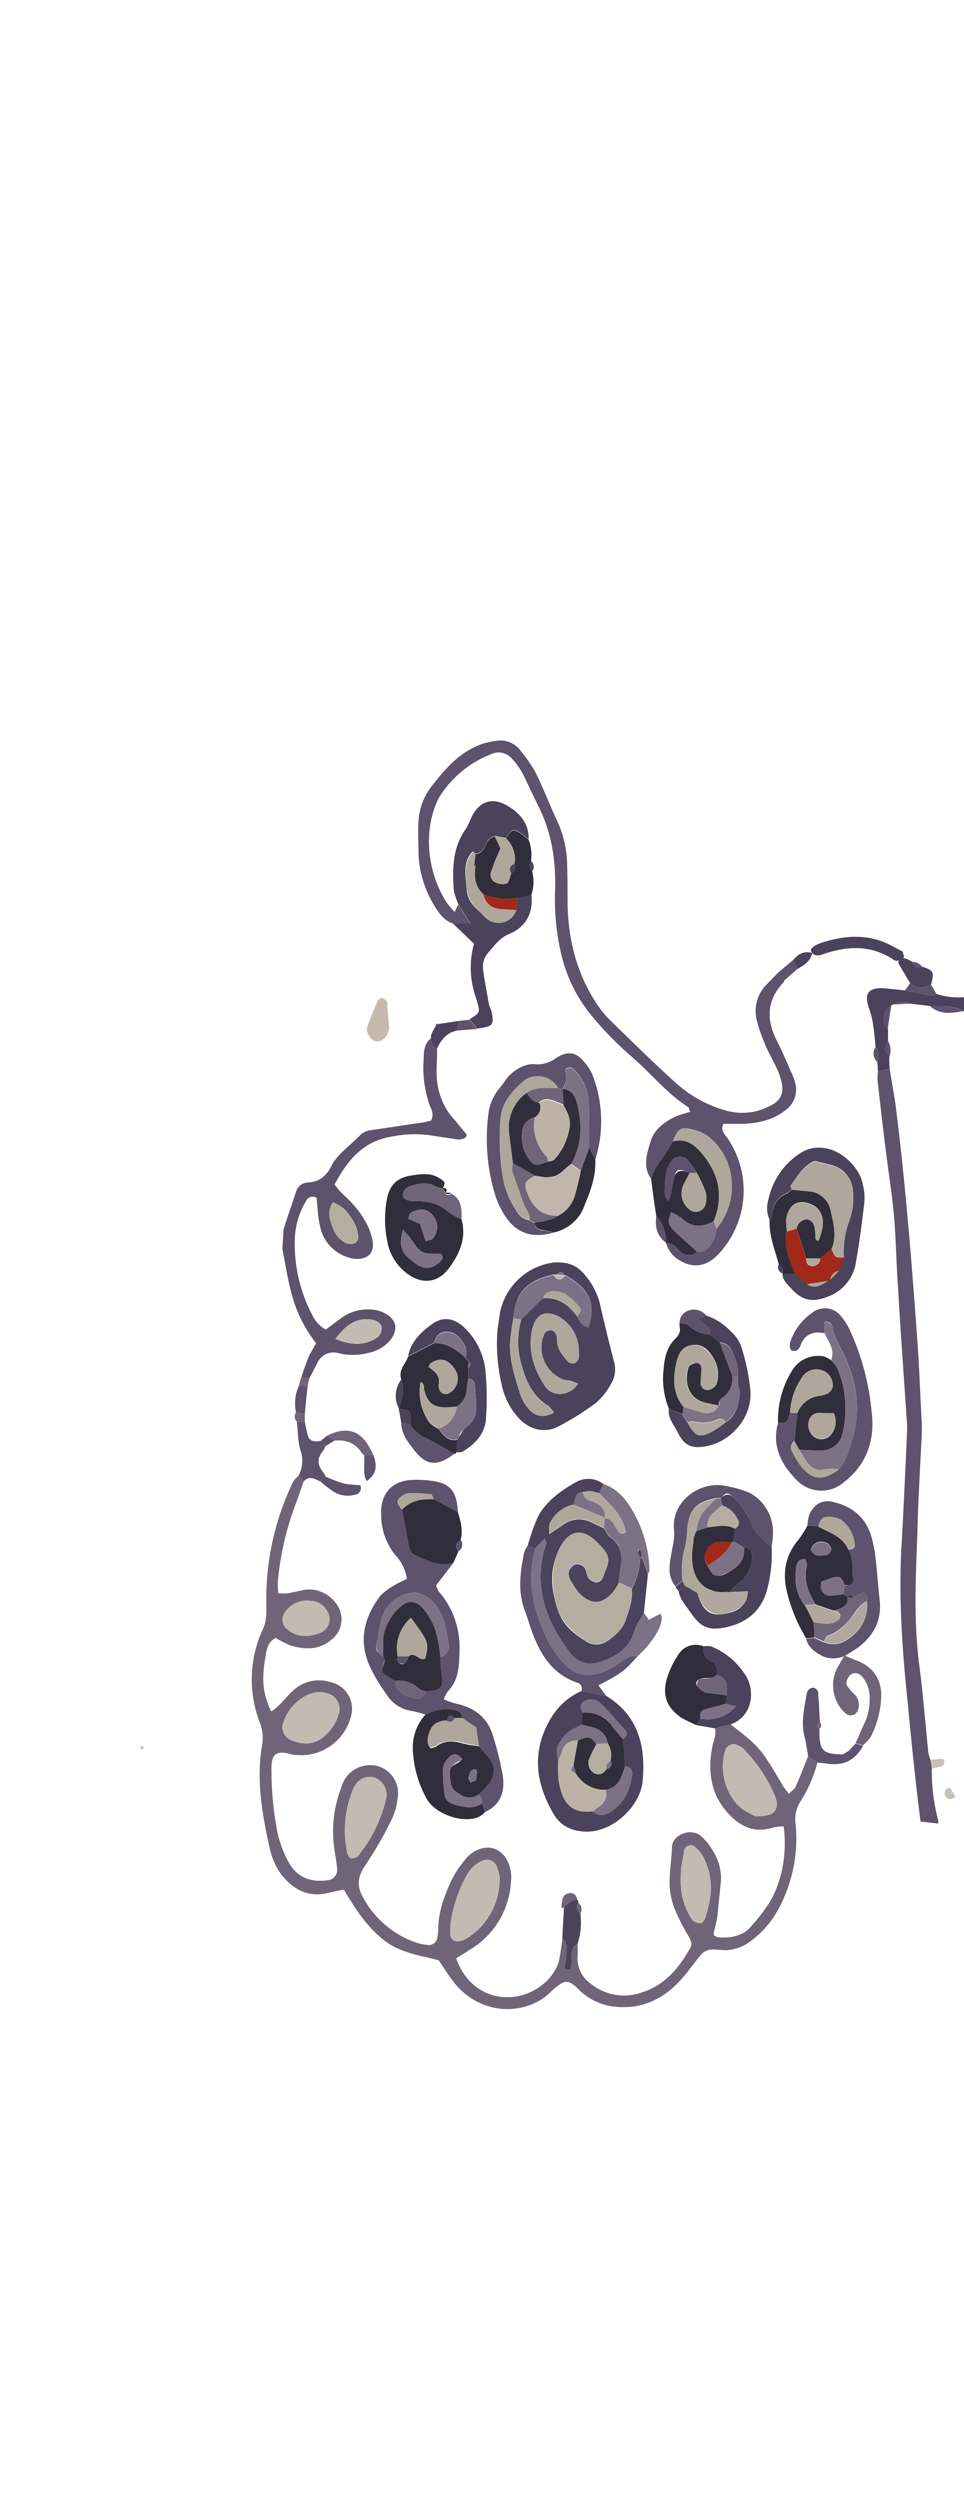 <svg xmlns="http://www.w3.org/2000/svg" width="240" height="622" viewBox="0 0 240 622">
  <title>lesarstsvoisins</title>
  <g id="Layer_18" data-name="Layer 18">
    <g>
      <path d="M35.4,434.3a2.1,2.1,0,0,1,.4.6l-.6.3a.5.5,0,0,1-.3-.3Z" style="fill: #c4baae"/>
      <path d="M240,248.1a17.6,17.6,0,0,1-6.8-.8,6.5,6.5,0,0,1-1.3.4l-6.6-1.3-4.9-.5c-4.2-.3-5.4,1.2-4,5.1a19.8,19.8,0,0,1,1,4.2c.3,1.8.4,3.6.6,5.3a3.3,3.3,0,0,1,.4,3.7c.1.8.1,1.6.2,2.4l2.9-.7c-.1-1-.1-2-.1-2.9s-1.5-1.8-.3-4v-3c-1.1-.7-1.2-1.7-1.1-2.9a3.6,3.6,0,0,1,2-3l.3-.2c1.4-1,2.8-.5,4.3-.2l5,.6c2.8.2,5.6-.3,8.2,1.3h.8" style="fill: #4a435b"/>
      <path d="M224.2,238.5a1.2,1.2,0,0,1-1.7.3c-5.5-3.7-11.3-3.5-17.3-1.5-1,.4-2.2.8-3.1-.3s1.3-2.1,2.6-2.5c5.9-1.9,11.8-2.2,17.5.9l2.6,1.4C224.7,237.4,225.7,238.4,224.2,238.5Z" style="fill: #4a435b"/>
      <path d="M226.6,244.6l-2.7-4.5c-.3-.7-.4-1.2.3-1.6s2,.2,2.9.8a1.8,1.8,0,0,0,2.5,1.2c2.9,1,3,1.3,2.2,4.5C230,245.9,228.2,246.1,226.6,244.6Z" style="fill: #4a435b"/>
      <path d="M226.6,244.6c1.6,1.5,3.4,1.3,5.2.4.5.8.9,1.6,1.4,2.3a6.5,6.5,0,0,1-1.3.4l-6.6-1.3Z" style="fill: #5d536c"/>
      <path d="M229.6,240.5a1.8,1.8,0,0,1-2.5-1.2A3.2,3.2,0,0,1,229.6,240.5Z" style="fill: #5d536c"/>
      <path d="M225.8,356.6c-.4,9-.8,18-1.3,27-.8,12.8,0,25.5,1.3,38.2,1,10.3,2,20.6,3.3,30.8,0,.2.1.4.1.6l4.4.5V453a47.3,47.3,0,0,1-1.6-13,17,17,0,0,0-.4-2.2c-.1-.6-.4-1.2-.5-1.9-.7-7.1-1.3-14.3-2.2-21.4-1.5-11.1-.9-22.2-.5-33.3.2-8.2.7-16.4,1.1-24.5v-2.5c-.4-6.8-.6-13.7-1.1-20.5-1.4-19.3-2.9-38.5-5.3-57.7-.4-3.4-1.1-6.7-1.6-10.1l-2.9.7a9.7,9.7,0,0,0-.1,2.4c.7,6.2,1.4,12.4,2.2,18.6s1.6,11,2,16.5.5,11.2.9,16.7c.6,10.6,1.4,21.2,2.1,31.9A25.4,25.4,0,0,1,225.8,356.6Z" style="fill: #5d536c"/>
      <path d="M181.9,429c7.4,5.8,7.4,5.8,13.1,15.4.3.6.8,1,1.4,1.9.6-.7,1.4-1.1,1.7-1.8,1.1-2.5,2.1-5.1,3.1-7.6l2.3,1.6a33.3,33.3,0,0,1-4.1,9.5,8.3,8.3,0,0,0-1.3,6,36.9,36.9,0,0,1-4,20.4,24.2,24.2,0,0,1-8,9.1,10.8,10.8,0,0,1-5.6,1.7l-2.9-.2a4,4,0,0,0-3.4,1.7c-1.7,2.1-3.3,4.4-5.2,6.4-4.2,4.4-9.3,6.7-15.4,6.2a14.9,14.9,0,0,1-9.3-4.1l-1-1c-1.7-1.4-2.7-1.5-4.3-.2a9.5,9.5,0,0,0-1.9,1.6c-5.5,5.5-16.5,6.4-23.6-1.8-1.5-1.8-2.7-3.8-4.3-6.1-4.5-1.2-9.8-1.8-14-5.3s-6.9-7.7-9.6-12.3l-4.6,1c-4.7.9-8.3-1.3-11-4.8a17.4,17.4,0,0,1-2.8-6.2c-1.9-8.6-3.5-17.3-1.9-26.2a10.5,10.5,0,0,0-.6-5.3,29.7,29.7,0,0,1,.8-23.4c1-2.2.8-4.5.8-6.8A66.9,66.9,0,0,1,73,368.6a5.8,5.8,0,0,1,1.3-1.4l1.3,1.4-1.8,5.1a72.9,72.9,0,0,0-4.6,19.5,17.9,17.9,0,0,0,.1,3.2,19.1,19.1,0,0,0,2.4,0l4.3-.9a8.2,8.2,0,0,1,7.4,3.1,6.4,6.4,0,0,1-.7,9.2c-3.2,2.8-6.8,2.7-10.6,1.5a29.1,29.1,0,0,1-3.5-1.8c-2,1.1-2.2,2.9-2.5,4.6-1,5.9-.7,9.1,1.4,13.7a9.7,9.7,0,0,0,1.9-1.5c1.3-1.2,2.4-2.7,3.7-3.8a9.4,9.4,0,0,1,9.2-2,6.8,6.8,0,0,1,5,8.8,12.8,12.8,0,0,1-13.8,9.3H73c-5.4-1.7-5.5.8-5.4,4.9A79.5,79.5,0,0,0,69.1,456a26.6,26.6,0,0,0,3.3,8.2c2.2,3.2,5.4,4.1,9.1,3.6a2.6,2.6,0,0,0,2.4-3.1c-.1-1.4-.4-2.9-.6-4.3a30.3,30.3,0,0,1,1.6-15.5,9.6,9.6,0,0,1,.7-1.8,7.4,7.4,0,0,1,8.8-3.6,7,7,0,0,1,4.6,7.8,15.7,15.7,0,0,1-1.6,5.6A94,94,0,0,1,91,464c-2,2.8-2.2,5.3-.6,8.1a23.9,23.9,0,0,0,13.2,11.2,14,14,0,0,0,2.8.6,2.2,2.2,0,0,0,2.5-1.9,12.3,12.3,0,0,0,.2-1.9c0-4.4,1.5-8.4,3.3-12.3a26.3,26.3,0,0,1,3.8-5.6,7.2,7.2,0,0,1,2.8-2c3.1-1.3,5.9-.1,7.4,2.9a9.4,9.4,0,0,1,.8,5.2,21,21,0,0,1-9.6,16.4l-4,2.5c2,6,6.8,9.6,12.5,9.7s11.3-3.6,13-8.8a58.1,58.1,0,0,0,.9-5.8c1.5,1,1.2,2.5,1,4s-.3,2.2-.5,3.3a1.2,1.2,0,0,0,.8.5c.2,0,.8-.1.8-.3a17.9,17.9,0,0,0,.2-2.3c0-1.5-.1-3,1.5-3.9,0,1,.1,2,0,3a7.8,7.8,0,0,0,3.5,7.1,13.1,13.1,0,0,0,12.5,2c5.7-1.8,9.2-6,12-11,.7-1.1.1-2.1-.5-3.2a45.7,45.7,0,0,1-3.5-7,18.4,18.4,0,0,1-1.1-6.2c0-2.9.5-5.8.6-8.8s4.6-4.8,7.1-2.8a14.3,14.3,0,0,1,3.1,3.8,12.7,12.7,0,0,1,2,7.4l-.9,8.8c-.2,1.5-.6,2.9-.9,4.2s2.3,1.2,3.6,1.1,3.9-.7,5.3-2.3a47.8,47.8,0,0,0,4.8-6.1c3.3-5.3,4.6-12.4,3.7-19.2a11.8,11.8,0,0,0-2.7.3c-4.3,1.4-7.8-.1-10.7-3.1-4.8-4.9-5.6-10.9-4.3-17.3.3-1.5,1-2.8.6-4.3Zm-69.7,49.4a27.1,27.1,0,0,0-.1,2.9,1.8,1.8,0,0,0,2.4,1.6,4,4,0,0,0,1.8-.7,17.4,17.4,0,0,0,8.1-14.8,8.9,8.9,0,0,0-.8-3.2,2.6,2.6,0,0,0-3.4-1.3,7.8,7.8,0,0,0-3.9,3.5A34.2,34.2,0,0,0,112.2,478.4Zm76-26.5a20,20,0,0,0,2.9-.3c1.8-.3,2.6-1.8,2.2-3.7l-.3-.9a37.3,37.3,0,0,0-7.8-11.8,3.6,3.6,0,0,0-1.2-.8,2.2,2.2,0,0,0-3.5,1.3c-1.5,4.9.2,11.1,4.2,14.3A24.5,24.5,0,0,0,188.2,451.9Zm-92-4.8a4.5,4.5,0,0,0-3.1-4.9c-2.1-.5-4,.4-5.1,2.7a26.8,26.8,0,0,0-1.5,16.3,1.9,1.9,0,0,0,.8,1.1,2.4,2.4,0,0,0,1.7-.4,35,35,0,0,0,7.1-14.3A.7.7,0,0,0,96.2,447.1ZM74.6,433.6a6.9,6.9,0,0,0,5.6-1.2,11.2,11.2,0,0,0,4.1-5.9,4,4,0,0,0-2.5-5.1,6.6,6.6,0,0,0-4.8.1,11.5,11.5,0,0,0-6.4,6.9,3.4,3.4,0,0,0,1.8,4.5A12.8,12.8,0,0,0,74.6,433.6Zm95,30.9c-.2,3.1-.3,6.2.8,9.2a17.6,17.6,0,0,0,1.9,3.9,3.1,3.1,0,0,0,2.1.9c.4,0,1-.8,1.2-1.3a37.5,37.5,0,0,0,1.3-5.8,16.5,16.5,0,0,0-2.1-9.9,7.6,7.6,0,0,0-1.9-2.1,1.7,1.7,0,0,0-2.5.7C170.1,461.6,169.9,463,169.6,464.5ZM77.4,398.3a6.5,6.5,0,0,0-6.2,2.5,3.1,3.1,0,0,0,.5,4.7c2.4,1.9,5.1,1.8,7.9.8a3.7,3.7,0,0,0,1.7-5.7A4.7,4.7,0,0,0,77.4,398.3Z" style="fill: #706578"/>
      <path d="M112.8,229.8c-2.3-.8-3.6-2.7-4.8-4.7a26.5,26.5,0,0,1-3.8-12.5c0-2.8-.2-5.6,0-8.4a15.7,15.7,0,0,1,3.5-8.9c3-3.8,6-7.3,10.4-9.4a16.9,16.9,0,0,1,5.6-1.6,6.2,6.2,0,0,1,6,2.6,37.1,37.1,0,0,1,3.6,5.2c2.1,4.3,3.8,8.7,5.8,13a27.3,27.3,0,0,1,2.1,10.1c.1,3.1.1,6.2.1,9.3.1,9.2,2.3,17.9,7.5,25.6a26.7,26.7,0,0,0,3.8,4.4c5,4.9,10.1,9.9,15.3,14.6a31.2,31.2,0,0,0,13.2,7.3,14.8,14.8,0,0,0,10.5-1.2c2.7-1.3,3.6-3,3-6a22,22,0,0,0-1.3-3.6c-1-2.1-2.2-4.1-3-6.2a36.9,36.9,0,0,1-1.9-5.6,9.3,9.3,0,0,1,2.3-8.7l3-3.1.5.5.8,1,.3.4a1.4,1.4,0,0,1-.5.8c-3.9,4.3-4,9-1.5,14,1.4,2.7,2.5,5.4,3.7,8.1a14.8,14.8,0,0,1,1,2.7,6.3,6.3,0,0,1-2.3,6.6c-3.1,2.5-6.7,3.3-10.5,3.5h-5.1c-.8,1.7.3,2.5.9,3.4a23.1,23.1,0,0,1-2.3,29.2c-2.6,2.7-5.8,3.4-8.9,1.7a7.3,7.3,0,0,1-4-4.7c1.7,0,2.5,1.1,3.5,2.1a2.9,2.9,0,0,0,4.2.1,3.1,3.1,0,0,0,3.2-1.4,7.7,7.7,0,0,0,1.7-4.3c5.8-7,4.9-17.5-2.1-23a10.8,10.8,0,0,0-4.4-1.8c-2.5-.6-3.2.1-4.4,3.1a38.7,38.7,0,0,1-2.7,4.3,14.3,14.3,0,0,0-2.7,5c-2.2-3.1-1-6.4-.1-9.4s3.7-5,6.6-6.3l3.2-1c-.2-.5-.2-.9-.4-1.1-5.3-3.4-9.2-8.3-13.9-12.4a85.1,85.1,0,0,1-10.3-10.5,37.8,37.8,0,0,1-7.8-16.7,59.6,59.6,0,0,1-1.2-14.6c.2-7.4-.9-14.4-4.3-21-1.3-2.6-2.5-5.3-3.8-7.9a18.3,18.3,0,0,0-2.6-3.6,4.4,4.4,0,0,0-5.4-1.1,26.5,26.5,0,0,0-12.9,10.9A23.5,23.5,0,0,0,107,206a28.4,28.4,0,0,0,4.1,18.4,18.4,18.4,0,0,0,2.1,2.5l.9-1.9,3,4.9Z" style="fill: #5d536c"/>
      <path d="M70.3,310.7l.3-4.9c1-3.1,2.1-6.2,3.1-9.3a3.2,3.2,0,0,1,2.9-2.3c3-.1,4.8-1.8,6-4.3s4.9-5.2,7.4-7.8a5.4,5.4,0,0,1,2.2-.9l12.1-1.8a19.8,19.8,0,0,0,3-.6c.9-1.7,0-2.9-.4-4a28.7,28.7,0,0,1-1.4-11.6c0-1.8.2-3.6,1.8-4.9.2,1,.3,2.1,1.5,2.6.1,3.1-.4,6.1.2,9.3a16.5,16.5,0,0,0,3.7,7.9c1.2,1.3,2.2,2.7,3.2,3.8s-1.1,1.7-1.9,1.6l-7.3-1.1a29.4,29.4,0,0,0-9.8.5c-6.8,1.3-10.5,6-13.6,11.8a21.7,21.7,0,0,0,2.8,3.1,24.9,24.9,0,0,1,5.1,6.5,15.6,15.6,0,0,1,1.5,4.1c.7,3.2-1,5-4.3,4.8a10.2,10.2,0,0,1-8.5-7.2,26.4,26.4,0,0,1-.8-4.9c-.1-1.1-.2-2.2-.3-3.1a1.8,1.8,0,0,0-2.6.8,19.4,19.4,0,0,0-2.8,9.3,38.1,38.1,0,0,0,4.3,19,8,8,0,0,0,3.4,3.7l3.9-2.9a11.3,11.3,0,0,1,8.4-2,8.8,8.8,0,0,1,2.7,1c2.6,1.5,3,3.8,1.3,6.2a9.1,9.1,0,0,1-5.3,3.4,15.5,15.5,0,0,1-7.7.2,4.4,4.4,0,0,0-5.4,2.4L77,343l-2-.3c.5-1.5,1-3,1.6-4.5s1.3-2.6,2.1-4a33.9,33.9,0,0,1-6.3-13.1C71.5,317.7,71,314.2,70.3,310.7Zm13.2,22.4c3.8,1.6,6.9,1.7,9.9,0a2.8,2.8,0,0,0,1.6-2.8c0-.9-1.1-1.8-2.5-2C88.7,327.8,86.1,329.6,83.5,333.1Zm-.6-34c-1.6,2.3-.8,4.3-.1,6.2a6.4,6.4,0,0,0,3.8,4.1h.5a1.7,1.7,0,0,0,2.1-1.9c-.3-2.7-1.8-4.8-3.5-6.7A15,15,0,0,0,82.9,299.1Z" style="fill: #5d536c"/>
      <path d="M123.9,330.4c.3-1.5.4-2.9.7-4.4a15.7,15.7,0,0,1,13.3-11.9c3.1-.2,5.7.5,7.8,3.2a17.9,17.9,0,0,1,3.6,6.8c1.1,4.9,2.3,9.8,3.6,14.8a6.9,6.9,0,0,1-.9,5.6,15.9,15.9,0,0,1-3.6,4.5,67.3,67.3,0,0,1-9.6,6c-3.2,1.6-6.8.7-9.4-1.9a17.5,17.5,0,0,1-4.5-8.6A44.4,44.4,0,0,1,123.9,330.4Zm16.7-13.1a1.1,1.1,0,0,0-2-.2h-.9c-6.8,1.6-9.2,4.5-9.9,10.8-.3,1.9-.6,3.8-.8,5.8-.3,4.6,1.2,9,2.6,13.4a10.4,10.4,0,0,0,2.3,3.7c1.6,1.6,3.6,1.9,6,.6a12.2,12.2,0,0,0-1.4-1.6c-3.9-2.4-5.6-6.2-6.7-10.4a20.3,20.3,0,0,1,0-11.2l5.4-5.3c3.7-.2,6.3,1.6,8.4,4.5.7,1.3,1.3,2.5,2.9,2.8,2-5.7.2-9.7-5.7-12.9Zm3.3,26.9-1.9-.7-1.5-.2a8.5,8.5,0,0,1-4.9-11.6,2,2,0,0,1,1.6-.7c.3-.1.9.4,1.1.7a4.3,4.3,0,0,1,.4,1.9c0,2.1,1.4,3.6,2.6,5.1a2.1,2.1,0,0,0,1.7.5,1.9,1.9,0,0,0,1.1-1.4c.3-4-.9-7.4-4.3-9.8s-6.6-.9-7.4,3.1.4,9.4,3.1,13.5a4.4,4.4,0,0,0,3.6,2.2A5.2,5.2,0,0,0,143.9,344.2Z" style="fill: #4a435b"/>
      <path d="M105.9,426.6a20.2,20.2,0,0,0-3.3-.9,8.9,8.9,0,0,1-6.4-4.2,39,39,0,0,1-4.2-7.1c-2.8-6.3-1.3-12.1,2.7-17.4a15.2,15.2,0,0,1,3.5-2.6c.9-.6,2-1,3.1-1.6a10.6,10.6,0,0,0-2.8-5.8,15.9,15.9,0,0,1-3.6-10.4c-.2-4.9,2.6-8.1,7.5-8.4a26.4,26.4,0,0,1,4.9.2c4.8.6,6.4,2.5,6.7,7.8l-6-3.2c-.2-.4-.4-1.1-.6-1.2a36.3,36.3,0,0,0-5.7-.3,3.9,3.9,0,0,0-2.1,1.1c-1,.7-.8,1.6.5,3l1.5,8c.2,1.3.4,2.7,1.7,3.3,3,1.3,6,3.2,9.6,1.9l-4.3,5.6a4.2,4.2,0,0,0,.6,1.5,21.2,21.2,0,0,1,5.2,14.8c-.1,3.7-.1,7.2-2.9,10.1a7.3,7.3,0,0,0-1,2,24.3,24.3,0,0,0,2.8,1c4.9,1,8.3,3.6,9.6,8.6a77.3,77.3,0,0,1,2.3,9.5c.5,3.8-.5,7.1-4.4,8.9a18,18,0,0,1-.8-2.1,2.2,2.2,0,0,0-.9-2.2,17.9,17.9,0,0,0,2.7-2.8c1.7-2.5,1.5-4.8-.6-7-.7-.7-1.3-1.5-1.9-2.2s-.5-3.2-.7-4.6l-3.5-2.4a2,2,0,0,0-1.7-2A10.8,10.8,0,0,0,105.9,426.6Zm.1-5.8c3.9-.2,4.5-.9,3.9-4.6a25.5,25.5,0,0,1-.2-3.9,2.8,2.8,0,0,0,2-3,32.1,32.1,0,0,0-.7-4.3c-.7-2.9-1.9-5.7-4.4-7.5a7.1,7.1,0,0,0-3.1-1.3,9.1,9.1,0,0,0-8.6,6.8l-1.2,6.2c-.3,1.4.5,2.2,1.7,2.7s-.8,2.9-.2,4.3l3.1,2a4,4,0,0,0,2,3.2,6,6,0,0,0,4.1,1.1C105.4,422.3,105.7,421.6,106,420.8Z" style="fill: #5d536c"/>
      <path d="M131.4,384.5a48.9,48.9,0,0,1,2.6-7.3c2.1-3.8,5.6-6.3,9.3-8.4a6.2,6.2,0,0,1,6.9.4c-.3.8-.7,1.6-1,2.3l-1.8-.5h-1.2l-1.1.2c-2,.2-1.9,1.9-2.3,3.2a8.4,8.4,0,0,0-5.9,4.6c-.3.6-.1,1.4-.2,2.7l3.3-2.2a6.7,6.7,0,0,1,7.3-.7l3,1.4c.6.8.9,1.8,1.7,2.3,2.6,1.9,3.1,4.4,2.5,7.4a24.5,24.5,0,0,0-.4,3.9,17.5,17.5,0,0,1-1.6,2.5c-2.7,3-5.4,3.1-8.3.1a18.1,18.1,0,0,1-2.4-3.7,3.1,3.1,0,0,1-.1-1.9,2.8,2.8,0,0,1,1.6-1.6,2.4,2.4,0,0,1,2.1.7c.6.7.6,1.9,1.1,2.7a3.3,3.3,0,0,0,1.9,1.1,1.9,1.9,0,0,0,1.6-1c1.8-4.3,1.5-6.1-1.3-8.9s-7.1-3.3-9.5,1.7-2,9.2-.7,13.9,4,6.8,7.3,8.9a4.7,4.7,0,0,0,5.2.1c2.1-1.4,4-3,4.8-5.4s1.8-5,1.5-7.7a17,17,0,0,0,2.1-7.7l.3-.2c.6,1.4,1.1,2.8,1.6,4.3-.3,3.2-.7,6.5-1,9.7-.8,1.4-1.9,2.7-2.3,4.2-1.3,4.5-4.5,6.6-8.6,7.9a6.2,6.2,0,0,1-7.4-2.2,44.5,44.5,0,0,1-3.8-5.8c-3.7-6.8-4.8-14-2.2-21.6.1-.2-.2-.5-.4-1.1l-2.3,2.4Z" style="fill: #4a435b"/>
      <path d="M112.8,229.8h4.3l-3-4.9a20.2,20.2,0,0,1-1.1-3.2c-.4-5.4-.4-10.8,3-15.5.7-1.1,1.1-2.4,1.7-3.5,1.7-3,4.4-4.2,7.5-2.8s6.6,4.3,6.4,8.9l-1.8-1.4c-2-1.4-2.4-1.3-3.8,1.1l-2.8-.5a2.9,2.9,0,0,0-2.1,1.8c-.6,1.2-1.1,2.4-2.7,2.6l-.7-.6c-2.7,2.8-1.7,6.3-1.5,9.5s2.3,4.6,4.1,6.4a4.7,4.7,0,0,0,8.2-1.4l.3-3,3.5-.8c.5,4.7-1.3,8.1-5.6,9.9-2.4,1-3.7,3-5.3,4.8a5.2,5.2,0,0,0-1.1,4.2c.3,2.4.8,4.8,1.2,7.2s.5,1.9.8,2.8c.8,3.6.5,4-3.5,4.5l-1.9-2.3c2.4-1.5,2.6-1.7,2.1-3.6s-.8-2.5-1.1-3.7a22.4,22.4,0,0,1,.1-11.5Z" style="fill: #4a435b"/>
      <path d="M150.9,421.9c8,4.9,9.9,12.5,9.1,21.2-.5,6-7.2,12.8-14.2,12.6-3.5-.1-6.4-1.5-8.1-4.6-3.5-6.1-5-12.5-2.6-19.3,1.8-4.9,4.7-8.9,9.7-11.1ZM139,437.8a31.5,31.5,0,0,0,.1,5.3c.9,5.5,3.1,8,8,7.6h.5c1.5,1.3,3,1,4.5,0,3.4-2.2,4.8-5.5,5.3-9.3.1-1.2-.7-1.8-1.8-2-.1-2.2-.3-4.4-.5-6.7.7-.5,1.3-1.3.7-2.1-2.2-2.4-4.3-4.9-6.6-7.1a3.1,3.1,0,0,0-3.7-.2c-1,.4-1.1,1.1-.5,2.8l-.3,3c-1.2.8-2.7,1.3-3.7,2.3S137.8,435,139,437.8Z" style="fill: #4a435b"/>
      <path d="M205.3,331.7c-2.9-.6-5.1.3-6.1,3.3a2.7,2.7,0,0,1-1,1.1h-.9a.9.9,0,0,1-.6-.7,3.3,3.3,0,0,1,0-1.4,14.5,14.5,0,0,1,5.5-7.4,5.1,5.1,0,0,1,7.3,1,16,16,0,0,1,2.3,3.8,62.4,62.4,0,0,1,5.2,19.8c.9,7.1-1.2,13.3-7.2,17.8a8.5,8.5,0,0,1-11.5-.8c-3.8-3.9-6.2-8.4-4.6-14.2,2.2,0,2.2,0,3-2.5h1.8c-.3,2.3-.5,4.6-.7,7a1.9,1.9,0,0,0-.6,2.6,20.6,20.6,0,0,0,2.5,4c2.9,3.2,5.4,3.2,9.2.4,1.8-2,2.4-4.5,3.2-7,2.2-7,1.4-13.8-1.5-20.4-1.2-2.7-2.9-5.1-3.4-8a1.5,1.5,0,0,0-1.9-1.2Z" style="fill: #5d536c"/>
      <path d="M119.3,434.5c.6.7,1.2,1.5,1.9,2.2,2.1,2.2,2.3,4.5.6,7a17.9,17.9,0,0,1-2.7,2.8,3.9,3.9,0,0,1-4.6-.1c-.8-.5-1.8-1.1-2-1.9a10,10,0,0,1-.5-3.8c.1-1.7,1.9-1.7,2.7-2.7s0-.2.1-.5a1.7,1.7,0,0,0-2.8-.5,4.9,4.9,0,0,0-1.7,2.8,34.9,34.9,0,0,0,.5,7.2c.1.7,1,1.4,1.6,1.7,2.5.8,5.1,1.6,7.6,0a18,18,0,0,0,.8,2.1,5.6,5.6,0,0,1-2,1.4c-4.1,1.4-10.7-1-12.7-4.9a27.7,27.7,0,0,1-3.3-11.6,12.2,12.2,0,0,1,3.1-9.1,10.8,10.8,0,0,1,7.5-1.1,2,2,0,0,1,1.7,2h-1.9c-1.2-1-1.4-.9-2,.7-1.7.1-3.3.5-4,2.2s-1.2,3,0,4.6c.5-.2,1.1-.2,1.4-.5,2-1.5,4.2-1.4,6.4-.8S117.9,434.2,119.3,434.5Zm-2.2,9c.6-.3,1.3-.4,1.4-.7a8.2,8.2,0,0,0,.2-2.2c0-.1-.5-.4-.8-.4s-1.1,1-1.2,1.8S116.9,442.6,117.1,443.5Z" style="fill: #2f2e3a"/>
      <path d="M114.9,303.3c1.3,4.8-.5,8.7-3.2,12.3s-6.6,4-10.3,1.3a12.8,12.8,0,0,1-5-8.2,26.9,26.9,0,0,1-.1-10.2c.7-3.8,2.6-5.6,6.5-6.1,2.1-.3,4.3-.6,6.2.5s2,1.3,1.2,2.8a10.6,10.6,0,0,1-1.9-.6c-2.1-1.2-4.1-.6-6.2,0a2.4,2.4,0,0,0-1.8,2.1c-.1.9.6,1.4,2.1,1.6h.9c3,0,5.8.5,8.2,2.6A12.5,12.5,0,0,0,114.9,303.3Zm-14.6,2.6a13.7,13.7,0,0,0-.5,3.2c.1,2.6,1.9,4,3.7,5.3s3.9,1.5,6.1-.5c.6-.6.9-1.3.1-2-4.8.1-4.8.1-7.5-3.8C101.9,307.6,101.4,307.2,100.3,305.9Zm5.7,2.9c.9-.3,1.5-.3,1.7-.6a4.4,4.4,0,0,0-.2-6.1c-1.3-1.4-3.2-1.6-5.3-.3-.3.2-.3.8-.6,1.4l3,1.3C105,305.9,105.4,307.1,106,308.8Z" style="fill: #2f2e3a"/>
      <path d="M138,306.6c-4.9,1.5-8.9.5-11.7-3.3a21.2,21.2,0,0,1-2.9-5.6,47.8,47.8,0,0,1-1.7-21.3,11.4,11.4,0,0,1,1.5-4c.7-1.3,1.8-2.3,2.6-3.6s4.1-4.5,7.7-4a7.9,7.9,0,0,0,5-1.6c3-1.9,5.1-1.4,7.2,1.3a12.7,12.7,0,0,1,1.8,2.9,31.8,31.8,0,0,1,.7,21.1l-1.5-3c0-3.6,0-7.2-.1-10.8a12.1,12.1,0,0,0-3.5-8.4,1.5,1.5,0,0,0-2.4-.2,18.6,18.6,0,0,1,.3,2.6,9.5,9.5,0,0,1-.9,2.1H139a5.9,5.9,0,0,0-8.4-2c-3,2.6-5.6,5.3-6,9.6a59.4,59.4,0,0,0,.6,14.6,20.4,20.4,0,0,0,3.3,8.1,4.3,4.3,0,0,0,3.3,2.5l1.3.7c.1,1.1.7,1.6,1.8,1.8Z" style="fill: #5d536c"/>
      <path d="M191.6,303.4c-1.2-2.4-.4-4.8.3-7.1a18.1,18.1,0,0,1,7.5-9.5,8.3,8.3,0,0,1,5.6-1.2c4.3.4,9.1,4.8,9.8,9.1a13.2,13.2,0,0,1,.4,4.4c-.6,5.2-1.3,10.4-2.2,15.5a10.8,10.8,0,0,1-7.2,8.1c-3.6,1.4-6.2.8-8.8-2.1-1-1.1-2.2-2.1-2.2-3.7H198l2.9,2.5c2,1.4,3.6.2,5.3-.8a.5.5,0,0,1,.5-.3l2.2-2.2,1.2-3.3a22.1,22.1,0,0,1,1.5-9.5,16.3,16.3,0,0,0,.8-6.2,7.6,7.6,0,0,0-2.4-5.7c-2-1.7-4.5-1.8-6.8-2.5a1.7,1.7,0,0,0-1.3.4c-2.3,1.3-3.5,3.6-5,5.6-.2.2.1.6.2,1a8.7,8.7,0,0,1-1.1.9,5.7,5.7,0,0,0-3.7,5.3C192.3,302.6,191.9,303,191.6,303.4Z" style="fill: #4a435b"/>
      <path d="M201,379.6a12.6,12.6,0,0,1,.5-2.8c1.3-2.8,3.5-3.9,6.4-3,4.6,1.2,7.8,4,9.1,8.7a31,31,0,0,1,1,5.3c.4,3.4.6,6.8,1,10.2.6,5.3-1.6,9.2-5.8,12.2l-2.9,1.8h-.1a6.6,6.6,0,0,1-5.5,0c-1.8-1-3.5-2.1-4-4.3l2-.2,2.4,1.1c3.1,1.2,5.6-.1,7.8-2.2a9.9,9.9,0,0,0,3-7.8c-.1-.9.2-1.9-1-2.3l-2.5,1.2c-.4-.4-.8-.8-1.4-.1h0a4.1,4.1,0,0,1-1.1-.7,17,17,0,0,1,.4-2.2c1.3-.1,2.2-.7,2-2.2s-.8-4.5-1.1-6.7c.7-.2,1.8-.3,1.6-1.3a8.4,8.4,0,0,0-3.4-6.1,5.9,5.9,0,0,0-3.7-.7c-1.3,0-1.7,1.3-2,2.4Z" style="fill: #5d536c"/>
      <path d="M209.9,396.6a4.1,4.1,0,0,0,1.1.7c.3,1.9-.9,2.6-2.4,3.1l-1.1.3-4.4-1.5c-1.9-3-3.1-6-2.2-9.7.1-.5-.3-1.1-.4-1.6-1.9-.1-2.2,1.2-2.3,2.2-.4,3.3-.1,6.5,2.1,9.2s1.5,2.8,2.2,4.2.2,2.6.2,3.9l-2,.2a40.7,40.7,0,0,1-4.8-11.6c-1.1-4.7-.4-8.9,2.7-12.7a23.5,23.5,0,0,0,2.4-3.7l2.7.2c2.8,1.5,6,2.4,7.5,5.7s.7,4.4,1.1,6.7-.7,2.1-2,2.2-1-2.5-2.7-2l-3.1,1.1c-.5,2,.3,3.2,2,3.5A20.9,20.9,0,0,0,209.9,396.6Zm-6-9.6a7.5,7.5,0,0,0,2-.2,1.9,1.9,0,0,0,1.1-1.4,2.2,2.2,0,0,0-1-1.4,2.9,2.9,0,0,0-3.2.1,2.4,2.4,0,0,0-.9,1.5c.1.5.8.9,1.2,1.3Z" style="fill: #2f2e3a"/>
      <path d="M113.6,361.4a.5.5,0,0,1-.5.3c-2.4-1.3-4.7-2.8-7.1-3.9a8.7,8.7,0,0,1-3.9-3.4c.4-3.3.2-3.6-2.8-3.8v-.2c.9-2.4,1.4-4.7.6-7.2s1.1-3.8,1.7-5.7l6.4-3.3c3.2-.2,5.6,1.6,7.9,3.6h-.1a5.2,5.2,0,0,1,1,1.1h-.1c0,.5-.1,1-.1,1.5v2.6a14.5,14.5,0,0,0-.4,2.8,5.3,5.3,0,0,1-2.5,4.2,19.4,19.4,0,0,1-3.4.2c-2.8-.2-4-1.5-4.7-4.5-.1-.6.1-1.4-.9-1.8a13.1,13.1,0,0,0,2.2,10,7.9,7.9,0,0,0,2.3,1.6c1.2,1.6,2.3,3.2,4.7,2.7Zm-6.9-21.3c1.6,1.1,3,2.3,2.5,4.4a1.4,1.4,0,0,0,.1.9,1.7,1.7,0,0,0,2.7,1.1,4.1,4.1,0,0,0,1.2-5.9c-1.7-2.5-3.6-3-6-1.4C107.1,339.2,107,339.4,106.7,340.1Z" style="fill: #2f2e3a"/>
      <path d="M192.1,384.7a34.7,34.7,0,0,1-1.2,11.1c-1.4,4.8-4.7,7.7-9.5,8.9s-6.8.2-9.1-3-2.8-3.6-3.4-5.9l1.6-1.3,3.1,1.8c1.2,4.2,3.1,5.8,6.3,5.3s4.4-1.2,5.8-3.3a9.9,9.9,0,0,0,.5-2.4l-4.7.2,2.8-2.6a7.7,7.7,0,0,0,2.9-6.8c-.1-1.1-.9-1.6-2-1.7l-2.5-1.5c.1-1.1.2-2.1.2-3.2a1.5,1.5,0,0,0,.7-2.4,6.5,6.5,0,0,0-3.9-3.4l-.2-1.8c.9-.9,2-1.2,3-.2s3.4,3.3,4.2,5.7A12.8,12.8,0,0,0,192.1,384.7Z" style="fill: #4a435b"/>
      <path d="M162.1,293.3a14.3,14.3,0,0,1,2.7-5,38.7,38.7,0,0,0,2.7-4.3c2.9-.8,5,.4,6.9,2.6,4.5,5.1,5.9,10.8,3.3,17.2-2.9,1.7-5.5,1.6-8-.7a12.7,12.7,0,0,0-2.6-1.5c-.8,1.9-.6,3.4.7,4.6s3.8,3.5,5.7,5.2a2.9,2.9,0,0,1-4.2-.1c-1-1-1.8-2.1-3.5-2.1h0a9.3,9.3,0,0,0-2.4-6.6C162.9,299.5,162.5,296.4,162.1,293.3Zm11.4-1.5a21.8,21.8,0,0,0-2.2-3.1,2.6,2.6,0,0,0-4.2.3,6.3,6.3,0,0,0-1.3,3,30.8,30.8,0,0,0-.3,5.3c0,.4.4.7.9,1.5.3-.9.6-1.5.7-2s.4-2.6.7-3.8,1.3-2.4,3.9-1.2l-1.5,2.9a5,5,0,0,0,1.3,6.1,2.5,2.5,0,0,0,4.2-1.4,5.3,5.3,0,0,0,0-2.8A41.6,41.6,0,0,0,173.5,291.8Z" style="fill: #2f2e3a"/>
      <path d="M196.7,351.5c-.8,2.5-.8,2.5-3,2.5a23.2,23.2,0,0,1,3.5-13,7.5,7.5,0,0,1,8-3.5,7,7,0,0,1,1.7.9,9.1,9.1,0,0,1,1.7,2.3,26.4,26.4,0,0,1,1.1,16.2c-.7,2.8-3.3,4.2-6.3,4l-4.4-.2-1.2-2.1c.2-2.4.4-4.7.7-7a6.7,6.7,0,0,1,5.4-4.3,5.9,5.9,0,0,0,1.9-.5,2.4,2.4,0,0,0,1.5-2.7,3.9,3.9,0,0,0-2.7-3.2,4.2,4.2,0,0,0-5,1.9A16.7,16.7,0,0,0,196.7,351.5Zm10.9.1h-3.2a2.8,2.8,0,0,0-2.9,1.5,3.8,3.8,0,0,0,.5,3.7,3.1,3.1,0,0,0,5,0A5.1,5.1,0,0,0,207.6,351.6Z" style="fill: #2f2e3a"/>
      <path d="M133.3,385.1l2.3-2.4c.2.6.5.9.4,1.1-2.6,7.6-1.5,14.8,2.2,21.6a44.5,44.5,0,0,0,3.8,5.8,6.2,6.2,0,0,0,7.4,2.2c4.1-1.3,7.3-3.4,8.6-7.9.4-1.5,1.5-2.8,2.3-4.2a12.5,12.5,0,0,1,1.2,1.7l2.9-1.5c1.4,1.7-1.6,7-5.7,10.6-1.4-.3-2.5.3-3.7,1.1a29.1,29.1,0,0,1-4.2,2.5c-4.5,1.9-7.9,1.2-11-2.5a25.5,25.5,0,0,1-4.2-6.6c-2.8-6.6-4.5-13.4-2.5-20.6C133.2,385.7,133.2,385.4,133.3,385.1Z" style="fill: #7d7285"/>
      <path d="M173.3,429.2c-1.3-.7-2.7-1.2-3.9-2-3.5-2.5-4.6-5.6-3.3-9.8a22.3,22.3,0,0,1,2.7-5.6,5.1,5.1,0,0,1,6.4-2.2,3.2,3.2,0,0,0,1.6,3.6,2.8,2.8,0,0,1,1.6,3.5c-1.1,1.3-2.8.5-4.1,1s-1.1,1.6-.5,2a4.3,4.3,0,0,0,1.9,1.4l5.2.7-.2,2.1-5.2,1.4c-1.2.3-1.3,1.2-1.1,2.3Z" style="fill: #2f2e3a"/>
      <path d="M112.9,388.8c-3.6,1.3-6.6-.6-9.6-1.9-1.3-.6-1.5-2-1.7-3.3l-1.5-8c2.2-2.4,5-2.7,7.9-2.6l6,3.2c.7,2.3,1.3,4.5.7,6.9-1.3.8-1.5,1.7-.6,2.9Z" style="fill: #2f2e3a"/>
      <path d="M166.5,350.4a19.7,19.7,0,0,1-1.3-9.6c.2-2.9.8-5.6,2.8-7.6s1-2.7,1.2-4.1c.8.2,1.8.2,2.3.7a7.7,7.7,0,0,0,5.2,2.2l2.5,2c1,2.7,2,5.5,3.1,8.2a5.7,5.7,0,0,1-2.7,5.7l-.6.8v1h0l-2.8-.6c-5.2-.9-5.8-5.5-4.8-8.9.1-.5,1.2-1,1.9-1.1s1.5.6,1.4,1.6-.2,2.2-.2,3.4a1.7,1.7,0,0,0,2,1.7,2.9,2.9,0,0,0,1.8-1.3,7.7,7.7,0,0,0-.4-6.1c-1.3-2.6-3.1-4-5.2-3.8s-3.8,2.1-4.3,4.7-.8,7.5,1.8,10.7l-.2,1.9Z" style="fill: #2f2e3a"/>
      <path d="M192.1,384.7a12.8,12.8,0,0,1-5.4-6.5c-.8-2.4-2.6-4-4.2-5.7s-2.1-.7-3,.2h-1.2c-5,1-6.7,2.8-7.2,7.6a25.2,25.2,0,0,1-.6,4.8,20.3,20.3,0,0,0-.6,8.1l-1.7,1.5c-2-2.4-1.6-5.1-1.1-7.9s.9-4.2.7-6.2c-.7-7.2,6.7-12.5,13.4-10.8a28.5,28.5,0,0,1,5.2,1.5,11,11,0,0,1,6,8.9A16.6,16.6,0,0,1,192.1,384.7Z" style="fill: #5d536c"/>
      <path d="M116.6,342.9v-2.7c.4-.4.8-.8.1-1.4h.1a5.2,5.2,0,0,0-1-1.1h.1c.7-2-.3-3.4-1.5-4.8a4,4,0,0,0-3.9-1.5c-1.5.3-2.1,1.4-2.5,2.7l-6.4,3.3c.7-3.6,3.2-6,6-8s5.6-1.4,8,.9a17.2,17.2,0,0,1,5.3,11.2,71.2,71.2,0,0,1,.1,11.3c-.2,3.9-2.7,6.5-5.9,8.4a3.7,3.7,0,0,1-1.5.1l.3-3.3c.8-1,1.3-2.3,2.3-3s2.7-4.2,2.3-6.9l-.3-3.8C118.1,343.5,117.4,343.1,116.6,342.9Z" style="fill: #4a435b"/>
      <path d="M191.6,303.4c.3-.4.7-.8.7-1.2a5.7,5.7,0,0,1,3.7-5.3,8.7,8.7,0,0,0,1.1-.9l4.3.4a5.9,5.9,0,0,1,5.4,4.8c.7,3.1,1.6,6.4.2,9.6l-2.8,2.3h-3.5l-2.4-7.5a5.2,5.2,0,0,1,.6-1.3c1.4-1.5,3.1-1.3,3.8.6a16,16,0,0,1,.3,2.3c.1.6-.3,1.4.8,1.4,1.1-2.7,1.4-4.8.7-6.4a4.3,4.3,0,0,0-1.8-2.2c-3.6-2-6.4-.6-7,3.5a26.4,26.4,0,0,0,.2,2.8c-.9,3.9.7,7.2,2.1,10.6h-3.2a1.8,1.8,0,0,0-.9-2.3C192.9,310.9,191.4,307.3,191.6,303.4Z" style="fill: #2f2e3a"/>
      <path d="M179.2,334l-2.5-2a2.3,2.3,0,0,0-1.2-2.4,17.3,17.3,0,0,1-1.9-1.5l2.2-.8a14.6,14.6,0,0,1,6.1,3.9,8.9,8.9,0,0,1,2.7,4,53,53,0,0,1,2.2,10.5c.7,6.7-4.7,13.2-11.5,14.2-3.1.5-4.9-.3-6.4-3.2s-2.6-3.8-2.4-6.3l3.4,1.5a23.9,23.9,0,0,0,1.3,2.1c1.9,3.4,2.9,3.8,5.9,2.3a27.1,27.1,0,0,0,3.5-2.4c2.9-1.7,3.3-4.7,3.6-7.6l-.5-2.2v-1.8c.3-2.4-.7-4.5-1.7-6.6A3.3,3.3,0,0,0,179.2,334Z" style="fill: #4a435b"/>
      <path d="M133.3,385.1c-.1.3-.1.6-.2.9-2,7.2-.3,14,2.5,20.6a25.5,25.5,0,0,0,4.2,6.6c3.1,3.7,6.5,4.4,11,2.5a29.1,29.1,0,0,0,4.2-2.5c1.2-.8,2.3-1.4,3.7-1.1-3.3,3.7-4.1,4.3-9.7,7.2l1.9,2.6-6.1-1.2c.1-.9,0-1.7-.9-2-6.2-2-9.3-6.9-11.4-12.6-.6-1.6-1.1-3.4-1.7-5-2-5-1.3-9.9-.3-14.9a7,7,0,0,1,.9-1.7Z" style="fill: #5d536c"/>
      <path d="M132.3,222.6l-3.5.8a17.1,17.1,0,0,1-8.4-.8c-2.2-1.9-2.5-4.4-2.1-7.1.2-.3.1-.5-.2-.7l.3-2.3c1.6-.2,2.1-1.4,2.7-2.6a2.9,2.9,0,0,1,2.1-1.8l1.4,3a56.7,56.7,0,0,0-2.3,5.7,2.1,2.1,0,0,0,1.2,2.8,3.7,3.7,0,0,0,2.7.2c.6-.4.7-1.6,1.1-2.5a1.9,1.9,0,0,0,.8-2.4,7.1,7.1,0,0,0-2.1-6.3c1.4-2.4,1.8-2.5,3.8-1.1l1.8,1.4a10.6,10.6,0,0,1,.6,5.3,2,2,0,0,0,.3,2.6A10.4,10.4,0,0,1,132.3,222.6Z" style="fill: #2f2e3a"/>
      <path d="M149.2,371.5c.3-.7.7-1.5,1-2.3,3.8,1.3,6.1,4.3,7.8,7.6a30.7,30.7,0,0,1,3.7,13.9,1.8,1.8,0,0,1-.4.9c-.5-1.5-1-2.9-1.6-4.3s.1-.7,0-.9-.4-.6-.6-.9-.4.6-.3.8a6.7,6.7,0,0,0,.6,1.2,17,17,0,0,1-2.1,7.7l-3.2-1.5a24.5,24.5,0,0,1,.4-3.9c.6-3,.1-5.5-2.5-7.4-.8-.5-1.1-1.5-1.7-2.3l.3-2.4c2,.2,2.4,2.1,3.4,3.3a1.1,1.1,0,0,0,1.8.2,9.4,9.4,0,0,0-.4-1.6C154.2,376.2,151.6,374,149.2,371.5Z" style="fill: #7d7285"/>
      <path d="M210.2,411.9h.1l2.6,1.1c4.4,1.5,6.6,4.7,6.5,9.2a24.3,24.3,0,0,1-2.6,9.9,12.4,12.4,0,0,1-1.9,2.1l-1.9-.5,2-4.5a13.9,13.9,0,0,0,1.5-6.6,7.9,7.9,0,0,0-1.9-5.5,2.1,2.1,0,0,0-2.6-.6c-.9.5-1.6,2.1-1.1,2.9a13.7,13.7,0,0,0,1.9,2.2,3.7,3.7,0,0,1,.7,4.1,1.9,1.9,0,0,1-2.5.9,4.8,4.8,0,0,1-1.1-.9,9.5,9.5,0,0,1-.9-11.7Z" style="fill: #706578"/>
      <path d="M199,360.7l4.4.2c3,.2,5.6-1.2,6.3-4a26.4,26.4,0,0,0-1.1-16.2,9.1,9.1,0,0,0-1.7-2.3c1.1-2.6-.7-4.6-1.6-6.7V329a1.5,1.5,0,0,1,1.9,1.2c.5,2.9,2.2,5.3,3.4,8,2.9,6.6,3.7,13.4,1.5,20.4-.8,2.5-1.4,5-3.2,7a12.3,12.3,0,0,0-3.3-.1c-2.3.6-3.7-.3-4.9-2Z" style="fill: #7d7285"/>
      <path d="M173.3,429.2l1.1-1.6c3.2.4,6.2-.1,8.8-3.1l-2.5-.6a14.9,14.9,0,0,1,.2-2.1c.2-2.2.3-4.4-2.5-5.1a2.8,2.8,0,0,0-1.6-3.5,3.2,3.2,0,0,1-1.6-3.6,5.4,5.4,0,0,1,1.8,0,17.8,17.8,0,0,1,8,6.3,9,9,0,0,1,1.8,7.4,7.3,7.3,0,0,1-4.9,5.7l-3.9,1Z" style="fill: #4a435b"/>
      <path d="M146.7,285.5l1.5,3c.2,4-1.1,7.6-2.6,11.2a10.4,10.4,0,0,1-7.6,6.9l-3.1-.6c-1.1-.2-1.7-.7-1.8-1.8,2-.4,4-.5,5.8-1.7a8.2,8.2,0,0,0,4.2-5.1,62.3,62.3,0,0,0,1.5-6.2Z" style="fill: #2f2e3a"/>
      <path d="M213,433.8l1.9.5c-2.1,3.9-5.3,5.2-9.5,4.4l-1.9-.2-2.3-1.6-.6-3.6v-.2c-1.4-4-.4-8,.3-12a1.8,1.8,0,0,1,1.3-1.2,1.4,1.4,0,0,1,1.5,1.6c.2,2.2.3,4.5.4,6.8-.9.6-.9,1.3-.1,1.9-.1,5.8,1.1,6.1,5.8,6.3l1.5-.9Z" style="fill: #5d536c"/>
      <path d="M114.9,303.3a12.5,12.5,0,0,1-3.4-1.9c-2.4-2.1-5.2-2.6-8.2-2.6h-.9c-1.5-.2-2.2-.7-2.1-1.6a2.4,2.4,0,0,1,1.8-2.1c2.1-.6,4.1-1.2,6.2,0a10.6,10.6,0,0,0,1.9.6h-.1l.9,1.2h-.1c.5.8,1,.3,1.5.1C114.9,298.3,115,300.8,114.9,303.3Z" style="fill: #706578"/>
      <path d="M102.1,354.4a8.7,8.7,0,0,0,3.9,3.4c2.4,1.1,4.7,2.6,7.1,3.9-4.2,3.2-6.9,3-9.9-.8-1.6-2.1-3.3-4.1-3.3-6.9Z" style="fill: #5d536c"/>
      <path d="M75.6,368.6l-1.3-1.4a7.9,7.9,0,0,0,.5-6.4c-.7-2.3-.6-4.7-.9-7.1h2c.2,1.1.4,2.2.7,3.3s.9,1.9,3.2,1.5l1.2,1.3a4.5,4.5,0,0,1-.6,1.2c-1.5,1.8-1.4,3.4,0,5.2a4.7,4.7,0,0,1,.7,1.2l-1.3,1.2C78.4,368,77,367,75.6,368.6Z" style="fill: #5d536c"/>
      <path d="M143.8,483.6c-1.6.9-1.5,2.4-1.5,3.9a17.9,17.9,0,0,1-.2,2.3c0,.2-.6.3-.8.3a1.2,1.2,0,0,1-.8-.5c.2-1.1.4-2.2.5-3.3s.5-3-1-4c.1-2.6.3-5.2.4-7.8,1-.9,1.9-1.9,3.3-1.9a1.1,1.1,0,0,1,.3.8,1.9,1.9,0,0,0,.5,2.7A17.3,17.3,0,0,1,143.8,483.6Z" style="fill: #4a435b"/>
      <path d="M90.7,362.1a4.6,4.6,0,0,1-.7-.7c-1.6-2.5-3.9-3.2-6.7-3l-1.9-1.2c5.5-2.7,9.1-1.1,11.6,5Z" style="fill: #706578"/>
      <path d="M175.8,327.3l-2.2.8a17.3,17.3,0,0,0,1.9,1.5,2.3,2.3,0,0,1,1.2,2.4,7.7,7.7,0,0,1-5.2-2.2c-.5-.5-1.5-.5-2.3-.7a3.2,3.2,0,0,1,2.4-3.1A3.8,3.8,0,0,1,175.8,327.3Z" style="fill: #5d536c"/>
      <path d="M81.1,367.4a41.3,41.3,0,0,0,4.5,1.7,29.9,29.9,0,0,0,4.1.4,1.7,1.7,0,0,1-1.4,2.4,6.6,6.6,0,0,1-5.1-.7,27.8,27.8,0,0,1-3.4-2.6Z" style="fill: #5d536c"/>
      <path d="M108.8,260.9c-1.2-.5-1.3-1.6-1.5-2.6s.8-2.2,1.3-3.3l.3-.2,5.3-.8c-.1.8-.3,1.6-.4,2.4C111.2,256.9,109.8,258.7,108.8,260.9Z" style="fill: #4a435b"/>
      <path d="M76.6,344.9c-.3,2.3-.5,4.5-.7,6.8l-2.2-.3a10.5,10.5,0,0,1,.8-6.8Z" style="fill: #5d536c"/>
      <path d="M90.7,362.1H93c.8,2.3,1,4.5-1.7,6.4a5.4,5.4,0,0,1-.6-1.8C90.6,365.2,90.7,363.7,90.7,362.1Z" style="fill: #5d536c"/>
      <path d="M99.9,343.2c.8,2.5.3,4.8-.6,7.2A6.7,6.7,0,0,1,99.9,343.2Z" style="fill: #4a435b"/>
      <path d="M163.4,302.6a9.3,9.3,0,0,1,2.4,6.6C163.6,307.5,163,305.3,163.4,302.6Z" style="fill: #5d536c"/>
      <path d="M113.8,256.4c.1-.8.3-1.6.4-2.4l2.7-.3,1.9,2.3Z" style="fill: #5d536c"/>
      <path d="M197.5,238.8c1.2-1.4,2.6-2.3,4.7-1.7-.5,2.3-2.2,3.1-3.7,4A22.9,22.9,0,0,1,197.5,238.8Z" style="fill: #4a435b"/>
      <path d="M143.7,472.6c-1.4,0-2.3,1-3.3,1.9s-.5-1.2-.4-1.7a1.9,1.9,0,0,1,1.8-1.8C143,470.9,143.5,471.6,143.7,472.6Z" style="fill: #706578"/>
      <path d="M102.1,354.4l-2.2-.4-.6-3.4C102.3,350.8,102.5,351.1,102.1,354.4Z" style="fill: #4a435b"/>
      <path d="M197.5,238.8a22.9,22.9,0,0,0,1,2.3l-3.2,2.8-.3-.4-.8-1-.5-.5Z" style="fill: #5d536c"/>
      <path d="M73.7,351.4l2.2.3v2h-2A1.8,1.8,0,0,1,73.7,351.4Z" style="fill: #706578"/>
      <path d="M218,260.5a3.3,3.3,0,0,1,.4,3.7A2.8,2.8,0,0,1,218,260.5Z" style="fill: #5d536c"/>
      <path d="M114.1,386c-.9-1.2-.7-2.1.6-2.9A2,2,0,0,1,114.1,386Z" style="fill: #5d536c"/>
      <path d="M144.5,476.1a1.9,1.9,0,0,1-.5-2.7A2.1,2.1,0,0,1,144.5,476.1Z" style="fill: #706578"/>
      <path d="M193.9,314.5a1.8,1.8,0,0,1,.9,2.3A1.6,1.6,0,0,1,193.9,314.5Z" style="fill: #4a435b"/>
      <path d="M76.6,344.9l-2.1-.3a10.5,10.5,0,0,1,.5-1.9l2,.3A12.9,12.9,0,0,0,76.6,344.9Z" style="fill: #706578"/>
      <path d="M132.5,216.8a2,2,0,0,1-.3-2.6A1.9,1.9,0,0,1,132.5,216.8Z" style="fill: #4a435b"/>
      <path d="M81.4,357.2l1.9,1.2L81,359.8l-1.2-1.3Z" style="fill: #5d536c"/>
      <path d="M203.9,430.2c-.8-.6-.8-1.3.1-1.9A1.2,1.2,0,0,1,203.9,430.2Z" style="fill: #706578"/>
      <path d="M168.2,394.8l1.7-1.5.6,1.2-1.6,1.3A3.6,3.6,0,0,1,168.2,394.8Z" style="fill: #4a435b"/>
      <polygon points="108.9 254.8 108.6 255 108.6 254.6 108.9 254.8" style="fill: #5d536c"/>
      <path d="M211.2,435.6l-1.5.9Z" style="fill: #706578"/>
      <path d="M112.4,296.8c-.5.2-1,.7-1.5-.1Z" style="fill: #2f2e3a"/>
      <path d="M111,296.8l-.9-1.2Q111.6,295.3,111,296.8Z" style="fill: #2f2e3a"/>
      <path d="M200.5,433.1v.2h-.2Z" style="fill: #706578"/>
      <path d="M239.7,251.6c-2.9.5-5.7.9-8.2-1.3C234.3,250.5,237.1,250,239.7,251.6Z" style="fill: #5d536c"/>
      <path d="M221.9,250.1,221,256c-1.1-.7-1.2-1.7-1.1-2.9A3.6,3.6,0,0,1,221.9,250.1Z" style="fill: #5d536c"/>
      <path d="M221.1,259a4.7,4.7,0,0,1,.3,4C219.9,261.2,219.9,261.2,221.1,259Z" style="fill: #5d536c"/>
      <path d="M226.5,249.7l-4.3.2C223.6,248.9,225,249.4,226.5,249.7Z" style="fill: #5d536c"/>
      <path d="M237.9,447.1c-.8.3-1.2.6-1.6.5a1.6,1.6,0,0,1-.9-2.3c.2-.3,1-.6,1.1-.5A23.2,23.2,0,0,1,237.9,447.1Z" style="fill: #cac0b3"/>
      <path d="M232,440a17,17,0,0,0-.4-2.2l3.2-.2c.7,1,.2,1.6-.6,1.9A17.4,17.4,0,0,1,232,440Z" style="fill: #cac0b3"/>
      <path d="M96.9,256a12.7,12.7,0,0,1-.6,1.6,3,3,0,0,1-2.8,1.5c-1.2-.4-2.5-2.2-2.1-3.5s1.7-4.5,2.7-6.7a1.4,1.4,0,0,1,1.1-.6c.5.2,1.2.7,1.2,1.2S96.7,253.4,96.9,256Z" style="fill: #c4baae"/>
      <path d="M112.2,478.4a34.2,34.2,0,0,1,4.1-12,7.8,7.8,0,0,1,3.9-3.5,2.6,2.6,0,0,1,3.4,1.3,8.9,8.9,0,0,1,.8,3.2,17.4,17.4,0,0,1-8.1,14.8,4,4,0,0,1-1.8.7,1.8,1.8,0,0,1-2.4-1.6A27.1,27.1,0,0,1,112.2,478.4Z" style="fill: #c3bbb2"/>
      <path d="M188.2,451.9a24.5,24.5,0,0,1-3.5-1.9c-4-3.2-5.7-9.4-4.2-14.3a2.2,2.2,0,0,1,3.5-1.3,3.6,3.6,0,0,1,1.2.8A37.3,37.3,0,0,1,193,447l.3.9c.4,1.9-.4,3.4-2.2,3.7A20,20,0,0,1,188.2,451.9Z" style="fill: #c3bbb2"/>
      <path d="M96.2,447.1a.7.7,0,0,1-.1.5A35,35,0,0,1,89,461.9a2.4,2.4,0,0,1-1.7.4,1.9,1.9,0,0,1-.8-1.1A26.8,26.8,0,0,1,88,444.9c1.1-2.3,3-3.2,5.1-2.7A4.5,4.5,0,0,1,96.2,447.1Z" style="fill: #c3bbb2"/>
      <path d="M74.6,433.6a12.8,12.8,0,0,1-2.2-.7,3.4,3.4,0,0,1-1.8-4.5,11.5,11.5,0,0,1,6.4-6.9,6.6,6.6,0,0,1,4.8-.1,4,4,0,0,1,2.5,5.1,11.2,11.2,0,0,1-4.1,5.9A6.9,6.9,0,0,1,74.6,433.6Z" style="fill: #c3bbb2"/>
      <path d="M169.6,464.5c.3-1.5.5-2.9.8-4.4a1.7,1.7,0,0,1,2.5-.7,7.6,7.6,0,0,1,1.9,2.1,16.5,16.5,0,0,1,2.1,9.9,37.5,37.5,0,0,1-1.3,5.8c-.2.5-.8,1.3-1.2,1.3a3.1,3.1,0,0,1-2.1-.9,17.6,17.6,0,0,1-1.9-3.9C169.3,470.7,169.4,467.6,169.6,464.5Z" style="fill: #c3bbb2"/>
      <path d="M77.4,398.3a4.7,4.7,0,0,1,3.9,2.3,3.7,3.7,0,0,1-1.7,5.7c-2.8,1-5.5,1.1-7.9-.8a3.1,3.1,0,0,1-.5-4.7A6.5,6.5,0,0,1,77.4,398.3Z" style="fill: #c3bbb2"/>
      <path d="M177.7,303.8c2.6-6.4,1.2-12.1-3.3-17.2-1.9-2.2-4-3.4-6.9-2.6,1.2-3,1.9-3.7,4.4-3.1a10.8,10.8,0,0,1,4.4,1.8c7,5.5,7.9,16,2.1,23A10.7,10.7,0,0,1,177.7,303.8Z" style="fill: #b0a79c"/>
      <path d="M177.7,303.8a10.7,10.7,0,0,0,.7,1.9,7.7,7.7,0,0,1-1.7,4.3,3.1,3.1,0,0,1-3.2,1.4c-1.9-1.7-3.9-3.4-5.7-5.2s-1.5-2.7-.7-4.6a12.7,12.7,0,0,1,2.6,1.5C172.2,305.4,174.8,305.5,177.7,303.8Z" style="fill: #7d7285"/>
      <path d="M194.2,242.5l.8,1Z" style="fill: #4a435b"/>
      <path d="M83.5,333.1c2.6-3.5,5.2-5.3,9-4.8,1.4.2,2.5,1.1,2.5,2a2.8,2.8,0,0,1-1.6,2.8C90.4,334.8,87.3,334.7,83.5,333.1Z" style="fill: #c3bbb2"/>
      <path d="M82.9,299.1a15,15,0,0,1,2.8,1.8c1.7,1.9,3.2,4,3.5,6.7a1.7,1.7,0,0,1-2.1,1.9h-.5a6.4,6.4,0,0,1-3.8-4.1C82.1,303.4,81.3,301.4,82.9,299.1Z" style="fill: #b6ada1"/>
      <path d="M143.9,344.2a5.2,5.2,0,0,1-4.8,2.6,4.4,4.4,0,0,1-3.6-2.2c-2.7-4.1-4.1-8.6-3.1-13.5s4-5.3,7.4-3.1,4.6,5.8,4.3,9.8a1.9,1.9,0,0,1-1.1,1.4,2.1,2.1,0,0,1-1.7-.5c-1.2-1.5-2.6-3-2.6-5.1a4.3,4.3,0,0,0-.4-1.9c-.2-.3-.8-.8-1.1-.7a2,2,0,0,0-1.6.7,8.5,8.5,0,0,0,4.9,11.6l1.5.2Z" style="fill: #b0a79c"/>
      <path d="M140.8,317.4c5.9,3.2,7.7,7.2,5.7,12.9-1.6-.3-2.2-1.5-2.9-2.8.9-.7,1.3-1.7.5-2.5a15.6,15.6,0,0,0-3.6-3.2,6.6,6.6,0,0,0-3.2-.5,2.3,2.3,0,0,0-2.1,1.7l-5.4,5.3-2-.3c.7-6.3,3.1-9.2,9.9-10.8C139,318.7,139.3,318.7,140.8,317.4Z" style="fill: #7d7285"/>
      <path d="M127.8,328l2,.3a20.3,20.3,0,0,0,0,11.2c1.1,4.2,2.8,8,6.7,10.4a12.2,12.2,0,0,1,1.4,1.6c-2.4,1.3-4.4,1-6-.6a10.4,10.4,0,0,1-2.3-3.7c-1.4-4.4-2.9-8.8-2.6-13.4C127.2,331.8,127.5,329.9,127.8,328Z" style="fill: #b0a79c"/>
      <path d="M135.2,323a2.3,2.3,0,0,1,2.1-1.7,6.6,6.6,0,0,1,3.2.5,15.6,15.6,0,0,1,3.6,3.2c.8.8.4,1.8-.5,2.5C141.5,324.6,138.9,322.8,135.2,323Z" style="fill: #b0a79c"/>
      <path d="M140.8,317.4c-1.5,1.3-1.8,1.3-3.1-.2h.9l2,.2Z" style="fill: #c3bbb2"/>
      <path d="M140.6,317.3l-2-.2A1.1,1.1,0,0,1,140.6,317.3Z" style="fill: #7d7285"/>
      <path d="M98.3,418.2l-3.1-2c-.6-1.4,1.3-2.8.2-4.3s.1-2,0-3c-.2-3.6,1.4-6.5,4-8.9s3.8-1.9,5.6-.2a12.4,12.4,0,0,1,1.7,2.3c2.1,3.1,2.5,6.7,3,10.2a25.5,25.5,0,0,0,.2,3.9c.6,3.7,0,4.4-3.9,4.6-.6-.2-1.4-.3-1.8-.8A7.5,7.5,0,0,0,98.3,418.2Zm3.3-6c1.6-1.6,2.8,1.3,4.3.4.9-4,.9-4-3.6-10.1a10.2,10.2,0,0,0-3.3,9.6c-.1.8,0,1.7.9,1.9S101.5,413.2,101.6,412.2Z" style="fill: #2f2e3a"/>
      <path d="M109.7,412.3c-.5-3.5-.9-7.1-3-10.2a12.4,12.4,0,0,0-1.7-2.3c-1.8-1.7-3.8-1.5-5.6.2s-4.2,5.3-4,8.9c.1,1,0,2,0,3s-2-1.3-1.7-2.7l1.2-6.2a9.1,9.1,0,0,1,8.6-6.8,7.1,7.1,0,0,1,3.1,1.3c2.5,1.8,3.7,4.6,4.4,7.5a32.1,32.1,0,0,1,.7,4.3A2.8,2.8,0,0,1,109.7,412.3Z" style="fill: #7d7285"/>
      <path d="M113.2,427.4h1.9l3.5,2.4c.2,1.4.4,3,.7,4.6-1.4-.3-2.9-.5-4.3-.9s-4.4-.7-6.4.8c-.3.3-.9.3-1.4.5-1.2-1.6-.7-3.1,0-4.6s2.3-2.1,4-2.2A1.3,1.3,0,0,0,113.2,427.4Z" style="fill: #b0a79c"/>
      <path d="M120,448.7c-2.5,1.6-5.1.8-7.6,0-.6-.3-1.5-1-1.6-1.7a34.9,34.9,0,0,1-.5-7.2A4.9,4.9,0,0,1,112,437a1.7,1.7,0,0,1,2.8.5c-.1.3,0,.5-.1.5s-2.6,1-2.7,2.7a10,10,0,0,0,.5,3.8c.2.8,1.2,1.4,2,1.9a3.9,3.9,0,0,0,4.6.1A2.2,2.2,0,0,1,120,448.7Z" style="fill: #7d7285"/>
      <path d="M108,373c-2.9-.1-5.7.2-7.9,2.6-1.3-1.4-1.5-2.3-.5-3a3.9,3.9,0,0,1,2.1-1.1,36.3,36.3,0,0,1,5.7.3C107.6,371.9,107.8,372.6,108,373Z" style="fill: #b0a79c"/>
      <path d="M98.3,418.2a7.5,7.5,0,0,1,5.9,1.8c.4.5,1.2.6,1.8.8s-.6,1.5-1.6,1.7a6,6,0,0,1-4.1-1.1A4,4,0,0,1,98.3,418.2Z" style="fill: #706578"/>
      <path d="M154.1,393.7l3.2,1.5c.3,2.7-.7,5.2-1.5,7.7s-2.7,4-4.8,5.4a4.7,4.7,0,0,1-5.2-.1c-3.3-2.1-6.2-4.8-7.3-8.9s-1.5-9.3.7-13.9,5.6-5.6,9.5-1.7,3.1,4.6,1.3,8.9a1.9,1.9,0,0,1-1.6,1,3.3,3.3,0,0,1-1.9-1.1c-.5-.8-.5-2-1.1-2.7a2.4,2.4,0,0,0-2.1-.7,2.8,2.8,0,0,0-1.6,1.6,3.1,3.1,0,0,0,.1,1.9,18.1,18.1,0,0,0,2.4,3.7c2.9,3,5.6,2.9,8.3-.1A17.5,17.5,0,0,0,154.1,393.7Z" style="fill: #b6ada1"/>
      <path d="M150.6,377.7l-.3,2.4-3-1.4a6.7,6.7,0,0,0-7.3.7l-3.3,2.2c.1-1.3-.1-2.1.2-2.7a8.4,8.4,0,0,1,5.9-4.6l7.8,3.3Z" style="fill: #b0a79c"/>
      <path d="M149.2,371.5c2.4,2.5,5,4.7,6.2,8.1a9.4,9.4,0,0,1,.4,1.6,1.1,1.1,0,0,1-1.8-.2c-1-1.2-1.4-3.1-3.4-3.3h0c.1-2.4-1.5-3.5-3.5-4.1a2.5,2.5,0,0,1-2-2.4l1.1-.2h1.2Z" style="fill: #b2a79e"/>
      <path d="M145.1,371.1a2.5,2.5,0,0,0,2,2.4c2,.6,3.6,1.7,3.5,4.1l-7.8-3.3C143.2,373,143.1,371.3,145.1,371.1Z" style="fill: #7d7285"/>
      <path d="M147.4,371h0Z" style="fill: #7d7285"/>
      <path d="M118.4,212.5l-.3,2.3v.4l.3.3c-.4,2.7-.1,5.2,2.1,7.1.6,2.5,2.3,3.5,4.7,3.6l3.4.2a4.7,4.7,0,0,1-8.2,1.4c-1.8-1.8-3.9-3.6-4.1-6.4s-1.2-6.7,1.5-9.5Z" style="fill: #b0a79c"/>
      <path d="M127.3,217.3c-.4.9-.5,2.1-1.1,2.5a3.7,3.7,0,0,1-2.7-.2,2.1,2.1,0,0,1-1.2-2.8,56.7,56.7,0,0,1,2.3-5.7l-1.4-3,2.8.5a7.1,7.1,0,0,1,2.1,6.3C126.9,215.4,126.6,216.2,127.3,217.3Z" style="fill: #b0a79c"/>
      <path d="M128.5,226.4l-3.4-.2c-2.4-.1-4.1-1.1-4.7-3.6a17.1,17.1,0,0,0,8.4.8Z" style="fill: #a22818"/>
      <path d="M155.1,432.7c.2,2.3.4,4.5.5,6.7s-1.5,5.3-4.8,5.9a8.3,8.3,0,0,1-7.4-4l-.6-2.1c.3-2.1.7-4.1,1.1-6.2,2.9-1.1,2.9-1.1,4.6.9a34.9,34.9,0,0,0-1.9,3.9,3,3,0,0,0,1.4,3.4c1.3.6,2.2,0,3-1s1.6-.9,1-2.1a5.7,5.7,0,0,0-.7-4.4,4.8,4.8,0,0,0-3.3-3.8,31.8,31.8,0,0,0-3.3-.8l.3-3a8.1,8.1,0,0,1,7.6,3.6C153.4,430.8,154.3,431.7,155.1,432.7Z" style="fill: #2f2e3a"/>
      <path d="M143.4,441.3a8.3,8.3,0,0,0,7.4,4,3.6,3.6,0,0,1-1.7,4.2l-1.5,1.2h-.5c-4.9.4-7.1-2.1-8-7.6a31.5,31.5,0,0,1-.1-5.3,6.5,6.5,0,0,0,.8-1.7c.5-2.2,1.9-3.1,4.1-3.1-.4,2.1-.8,4.1-1.1,6.2S142,440.5,143.4,441.3Z" style="fill: #bcb2a6"/>
      <path d="M147.6,450.7l1.5-1.2a3.6,3.6,0,0,0,1.7-4.2c3.3-.6,3.9-3.3,4.8-5.9,1.1.2,1.9.8,1.8,2-.5,3.8-1.9,7.1-5.3,9.3C150.6,451.7,149.1,452,147.6,450.7Z" style="fill: #7d7285"/>
      <path d="M143.9,433c-2.2,0-3.6.9-4.1,3.1a6.5,6.5,0,0,1-.8,1.7c-1.2-2.8.3-4.7,2-6.4s2.5-1.5,3.7-2.3a31.8,31.8,0,0,1,3.3.8,4.8,4.8,0,0,1,3.3,3.8l-2.8.2C146.8,431.9,146.8,431.9,143.9,433Z" style="fill: #7d7285"/>
      <path d="M155.1,432.7c-.8-1-1.7-1.9-2.5-3a8.1,8.1,0,0,0-7.6-3.6c-.6-1.7-.5-2.4.5-2.8a3.1,3.1,0,0,1,3.7.2c2.3,2.2,4.4,4.7,6.6,7.1C156.4,431.4,155.8,432.2,155.1,432.7Z" style="fill: #7d7285"/>
      <path d="M196.7,351.5a16.7,16.7,0,0,1,2.9-8.7,4.2,4.2,0,0,1,5-1.9,3.9,3.9,0,0,1,2.7,3.2,2.4,2.4,0,0,1-1.5,2.7,5.9,5.9,0,0,1-1.9.5,6.7,6.7,0,0,0-5.4,4.3Z" style="fill: #b0a79c"/>
      <path d="M199,360.7l1.7,2.8c1.2,1.7,2.6,2.6,4.9,2a12.3,12.3,0,0,1,3.3.1c-3.8,2.8-6.3,2.8-9.2-.4a20.6,20.6,0,0,1-2.5-4,1.9,1.9,0,0,1,.6-2.6Z" style="fill: #b0a79c"/>
      <path d="M117.1,443.5c-.2-.9-.4-1.2-.4-1.5s.2-1.6,1.2-1.8.8.3.8.4a8.2,8.2,0,0,1-.2,2.2C118.4,443.1,117.7,443.2,117.1,443.5Z" style="fill: #7d7285"/>
      <path d="M113.2,427.4a1.3,1.3,0,0,1-2,.7C111.8,426.5,112,426.4,113.2,427.4Z" style="fill: #5d536c"/>
      <path d="M100.3,305.9c1.1,1.3,1.6,1.7,1.9,2.2,2.7,3.9,2.7,3.9,7.5,3.8.8.7.5,1.4-.1,2-2.2,2-3.8,2.1-6.1.5s-3.6-2.7-3.7-5.3A13.7,13.7,0,0,1,100.3,305.9Z" style="fill: #7d7285"/>
      <path d="M106,308.8c-.6-1.7-1-2.9-1.4-4.3l-3-1.3c.3-.6.3-1.2.6-1.4,2.1-1.3,4-1.1,5.3.3a4.4,4.4,0,0,1,.2,6.1C107.5,308.5,106.9,308.5,106,308.8Z" style="fill: #7d7285"/>
      <path d="M131.8,303.5a4.3,4.3,0,0,1-3.3-2.5,20.4,20.4,0,0,1-3.3-8.1,59.4,59.4,0,0,1-.6-14.6c.4-4.3,3-7,6-9.6a5.9,5.9,0,0,1,8.4,2c-2.7.1-5.5-.5-7.9,1.2a10.7,10.7,0,0,0-4.3,10.3l.9,7.2a6.8,6.8,0,0,0-.2,1.9c1,2.9,2,5.8,3.1,8.7C131.1,301.1,132.1,302.1,131.8,303.5Z" style="fill: #b0a79c"/>
      <path d="M146.7,285.5l-2.1,5.7-2.4-1.6c2.6-4.7,2.8-9.7,1.5-14.9-.5-1.9-1.3-3.6-3.6-3.8h0a9.5,9.5,0,0,0,.9-2.1,18.6,18.6,0,0,0-.3-2.6,1.5,1.5,0,0,1,2.4.2,12.1,12.1,0,0,1,3.5,8.4C146.7,278.3,146.7,281.9,146.7,285.5Z" style="fill: #7d7285"/>
      <path d="M131.8,303.5c.3-1.4-.7-2.4-1.2-3.5-1.1-2.9-2.1-5.8-3.1-8.7a6.8,6.8,0,0,1,.2-1.9l5.5,3.1c-2.3,1.2-2.7,1.8-2.2,3.5,1.2,3.9,3.5,6.5,7.9,6.5-1.8,1.2-3.8,1.3-5.8,1.7Z" style="fill: #706578"/>
      <path d="M131.1,271.9c2.4-1.7,5.2-1.1,7.9-1.2h1.1l.2,4.1-2.5-1c-1.2-.4-2.4-.6-3.5.4S132,273,131.1,271.9Z" style="fill: #706578"/>
      <path d="M207,310.8c1.4-3.2.5-6.5-.2-9.6a5.9,5.9,0,0,0-5.4-4.8l-4.3-.4c-.1-.4-.4-.8-.2-1,1.5-2,2.7-4.3,5-5.6a1.7,1.7,0,0,1,1.3-.4c2.3.7,4.8.8,6.8,2.5a7.6,7.6,0,0,1,2.4,5.7,16.3,16.3,0,0,1-.8,6.2,22.1,22.1,0,0,0-1.5,9.5C207.9,312.9,207.9,312.9,207,310.8Z" style="fill: #b0a79c"/>
      <path d="M207,310.8c.9,2.1.9,2.1,3.1,2.1l-1.2,3.3a2.5,2.5,0,0,0-2.2,2.2.5.5,0,0,0-.5.3l-5.3.8L198,317c-1.4-3.4-3-6.7-2.1-10.6l2.4-.7,2.4,7.5c0,.9.3,1.7,1.3,1.8a1.9,1.9,0,0,0,2.2-1.9Z" style="fill: #a22818"/>
      <path d="M200.9,319.5l5.3-.8C204.5,319.7,202.9,320.9,200.9,319.5Z" style="fill: #b0a79c"/>
      <path d="M206.7,318.4a2.5,2.5,0,0,1,2.2-2.2Z" style="fill: #b0a79c"/>
      <path d="M208.6,400.4c1.5-.5,2.7-1.2,2.4-3.1h1.4l2.5-1.2c1.2.4.9,1.4,1,2.3-1.9.7-2.7,2.4-3.8,3.8s-3.3,4-6,4.7c-.5.1-.7,1-1,1.5l-2.4-1.1c0-1.3-.1-2.6-.2-3.9a15.5,15.5,0,0,0,3.7.4,4.5,4.5,0,0,0,2.5-.9c.8-.5.6-1.3-.1-1.9Z" style="fill: #706578"/>
      <path d="M211.2,385.5c-1.5-3.3-4.7-4.2-7.5-5.7.3-1.1.7-2.4,2-2.4a5.9,5.9,0,0,1,3.7.7,8.4,8.4,0,0,1,3.4,6.1C213,385.2,211.9,385.3,211.2,385.5Z" style="fill: #b0a79c"/>
      <path d="M205.1,408.5c.3-.5.5-1.4,1-1.5,2.7-.7,4.3-2.7,6-4.7s1.9-3.1,3.8-3.8a9.9,9.9,0,0,1-3,7.8C210.7,408.4,208.2,409.7,205.1,408.5Z" style="fill: #b2a79e"/>
      <path d="M209.9,396.6a20.9,20.9,0,0,1-3.4.4c-1.7-.3-2.5-1.5-2-3.5l3.1-1.1c1.7-.5,2.3.6,2.7,2A17,17,0,0,0,209.9,396.6Z" style="fill: #7d7285"/>
      <path d="M212.4,397.4H211C211.6,396.6,212,397,212.4,397.4Z" style="fill: #2f2e3a"/>
      <path d="M200.3,399.3c-2.2-2.7-2.5-5.9-2.1-9.2.1-1,.4-2.3,2.3-2.2.1.5.5,1.1.4,1.6-.9,3.7.3,6.7,2.2,9.7Z" style="fill: #7d7285"/>
      <path d="M200.3,399.3h2.8l4.4,1.5,1.1.4c.7.6.9,1.4.1,1.9a4.5,4.5,0,0,1-2.5.9,15.5,15.5,0,0,1-3.7-.4C201.8,402.1,201.1,400.7,200.3,399.3Z" style="fill: #b2a79e"/>
      <path d="M203.9,387h-.8c-.4-.4-1.1-.8-1.2-1.3a2.4,2.4,0,0,1,.9-1.5,2.9,2.9,0,0,1,3.2-.1,2.2,2.2,0,0,1,1,1.4,1.9,1.9,0,0,1-1.1,1.4A7.5,7.5,0,0,1,203.9,387Z" style="fill: #7d7285"/>
      <path d="M208.6,401.1l-1.1-.4,1.1-.3Z" style="fill: #7d7285"/>
      <path d="M116.6,342.9c.8.2,1.5.6,1.6,1.5l.3,3.8c.4,2.7.1,5.1-2.3,6.9s-1.5,2-2.3,3c-2.4.5-3.5-1.1-4.7-2.7a6.3,6.3,0,0,0,4.5-5.5,5.3,5.3,0,0,0,2.5-4.2A14.5,14.5,0,0,1,116.6,342.9Z" style="fill: #7d7285"/>
      <path d="M113.7,349.9a6.3,6.3,0,0,1-4.5,5.5,7.9,7.9,0,0,1-2.3-1.6,13.1,13.1,0,0,1-2.2-10c1,.4.8,1.2.9,1.8.7,3,1.9,4.3,4.7,4.5A19.4,19.4,0,0,0,113.7,349.9Z" style="fill: #b0a79c"/>
      <path d="M106.7,340.1c.3-.7.4-.9.5-.9,2.4-1.6,4.3-1.1,6,1.4a4.1,4.1,0,0,1-1.2,5.9,1.7,1.7,0,0,1-2.7-1.1,1.4,1.4,0,0,1-.1-.9C109.7,342.4,108.3,341.2,106.7,340.1Z" style="fill: #b0a79c"/>
      <path d="M108,334.2c.4-1.3,1-2.4,2.5-2.7a4,4,0,0,1,3.9,1.5c1.2,1.4,2.2,2.8,1.5,4.8C113.6,335.8,111.2,334,108,334.2Z" style="fill: #7d7285"/>
      <path d="M115.8,337.8a5.2,5.2,0,0,1,1,1.1A5.2,5.2,0,0,0,115.8,337.8Z" style="fill: #7d7285"/>
      <path d="M116.7,338.8c.7.6.3,1-.1,1.4S116.7,339.3,116.7,338.8Z" style="fill: #7d7285"/>
      <path d="M185.2,385c1.1.1,1.9.6,2,1.7a7.7,7.7,0,0,1-2.9,6.8l-2.8,2.6c-1.1-.1-2.2.1-3.3-.1a15.3,15.3,0,0,1-2.7-1.1c-2.8-2.2-3.3-5.2-3.2-8.5.1-1.2.3-2.5.4-3.8a.5.5,0,0,0,.2-.6,5.4,5.4,0,0,1,.5-1.1l2.7-.9c2.3-.2,4.6-.9,6.8.3,0,1.1-.1,2.1-.2,3.2l-.5.2h-2a3.9,3.9,0,0,0-3.9,1.4,3.6,3.6,0,0,0-.1,4.5c.8,1.9,2.1,3,4.1,2.1S185.7,388.8,185.2,385Z" style="fill: #2f2e3a"/>
      <path d="M172.7,382.6c-.1,1.3-.3,2.6-.4,3.8-.1,3.3.4,6.3,3.2,8.5a13.3,13.3,0,0,1-1.9,1.4l-3.1-1.8-.6-1.2a20.3,20.3,0,0,1,.6-8.1,25.2,25.2,0,0,0,.6-4.8c.5-4.8,2.2-6.6,7.2-7.6l-2,2.1a8.8,8.8,0,0,0-2.9,6,5.4,5.4,0,0,0-.5,1.1h-.4Z" style="fill: #b0a79c"/>
      <path d="M173.6,396.3a13.3,13.3,0,0,0,1.9-1.4,15.3,15.3,0,0,0,2.7,1.1c1.1.2,2.2,0,3.3.1l4.7-.2a9.9,9.9,0,0,1-.5,2.4c-1.4,2.1-3.5,2.9-5.8,3.3S174.8,400.5,173.6,396.3Z" style="fill: #b2a79e"/>
      <path d="M185.2,385c.5,3.8-2.1,5.4-4.9,6.6s-3.3-.2-4.1-2.1c2.4-1.5,4.7-3.1,6-5.8l.5-.2Z" style="fill: #7d7285"/>
      <path d="M182.9,380.3c-2.2-1.2-4.5-.5-6.8-.3a4.1,4.1,0,0,1,1.4-3.5l2.2-2a6.5,6.5,0,0,1,3.9,3.4A1.5,1.5,0,0,1,182.9,380.3Z" style="fill: #b6ada1"/>
      <path d="M179.7,374.5l-2.2,2a4.1,4.1,0,0,0-1.4,3.5l-2.7.9a8.8,8.8,0,0,1,2.9-6l2-2.1h1.2C179.6,373.3,179.6,373.9,179.7,374.5Z" style="fill: #7d7285"/>
      <path d="M173.5,291.8a41.6,41.6,0,0,1,2.2,4.8,5.3,5.3,0,0,1,0,2.8,2.5,2.5,0,0,1-4.2,1.4,5,5,0,0,1-1.3-6.1l1.5-2.9Z" style="fill: #b0a79c"/>
      <path d="M173.5,291.8h-1.8c-2.6-1.2-3.4-1-3.9,1.2s-.4,2.5-.7,3.8-.4,1.1-.7,2c-.5-.8-.9-1.1-.9-1.5a30.8,30.8,0,0,1,.3-5.3,6.3,6.3,0,0,1,1.3-3,2.6,2.6,0,0,1,4.2-.3A21.8,21.8,0,0,1,173.5,291.8Z" style="fill: #5d536c"/>
      <path d="M207.6,351.6a5.1,5.1,0,0,1-.6,5.1,3.1,3.1,0,0,1-5,0,3.8,3.8,0,0,1-.5-3.7,2.8,2.8,0,0,1,2.9-1.5Z" style="fill: #b0a79c"/>
      <path d="M178.4,416.7c2.8.7,2.7,2.9,2.5,5.1l-5.2-.7a4.3,4.3,0,0,1-1.9-1.4c-.6-.4-.2-1.8.5-2S177.3,418,178.4,416.7Z" style="fill: #706578"/>
      <path d="M180.7,423.9l2.5.6c-2.6,3-5.6,3.5-8.8,3.1-.2-1.1-.1-2,1.1-2.3Z" style="fill: #7d7285"/>
      <path d="M170.1,350c-2.6-3.2-2.6-6.9-1.8-10.7s2.5-4.6,4.3-4.7,3.9,1.2,5.2,3.8a7.7,7.7,0,0,1,.4,6.1,2.9,2.9,0,0,1-1.8,1.3,1.7,1.7,0,0,1-2-1.7c0-1.2.2-2.3.2-3.4s-.5-1.7-1.4-1.6-1.8.6-1.9,1.1c-1,3.4-.4,8,4.8,8.9l2.8.6c-.7,1.7-2.2,2.1-3.9,1.8Z" style="fill: #b0a79c"/>
      <path d="M170.1,350l4.9,1.5c1.7.3,3.2-.1,3.9-1.8h0l.4-.2-.3-.8.6-.8a5.7,5.7,0,0,0,2.7-5.7h1.4v1.8c.2.7.3,1.5.5,2.2-.3,2.9-.7,5.9-3.6,7.6a1.5,1.5,0,0,0-2.1-.6,8.8,8.8,0,0,1-6,.4c-.4-.1-.9.2-1.3.3a23.9,23.9,0,0,1-1.3-2.1C170,351.3,170,350.6,170.1,350Z" style="fill: #7d7285"/>
      <path d="M183.7,342.3h-1.4c-1.1-2.7-2.1-5.5-3.1-8.2a3.3,3.3,0,0,1,2.8,1.7C183,337.8,184,339.9,183.7,342.3Z" style="fill: #706578"/>
      <path d="M179,348.7l.3.8-.4.2C178.9,349.4,179,349,179,348.7Z" style="fill: #b0a79c"/>
      <path d="M198.3,305.7l-2.4.7a26.4,26.4,0,0,1-.2-2.8c.6-4.1,3.4-5.5,7-3.5a4.3,4.3,0,0,1,1.8,2.2c.7,1.6.4,3.7-.7,6.4-1.1,0-.7-.8-.8-1.4a16,16,0,0,0-.3-2.3c-.7-1.9-2.4-2.1-3.8-.6A5.2,5.2,0,0,0,198.3,305.7Z" style="fill: #b0a79c"/>
      <path d="M204.2,313.1A1.9,1.9,0,0,1,202,315c-1-.1-1.3-.9-1.3-1.8Z" style="fill: #b0a79c"/>
      <path d="M171.2,354c.4-.1.9-.4,1.3-.3a8.8,8.8,0,0,0,6-.4,1.5,1.5,0,0,1,2.1.6,27.1,27.1,0,0,1-3.5,2.4C174.1,357.8,173.1,357.4,171.2,354Z" style="fill: #b0a79c"/>
      <path d="M184.2,346.3c-.2-.7-.3-1.5-.5-2.2S184,345.6,184.2,346.3Z" style="fill: #706578"/>
      <path d="M127.3,217.3c-.7-1.1-.4-1.9.8-2.4A1.9,1.9,0,0,1,127.3,217.3Z" style="fill: #4a435b"/>
      <path d="M118.3,215.5l-.3-.3v-.4C118.4,215,118.5,215.2,118.3,215.5Z" style="fill: #4a435b"/>
      <path d="M159.4,387.5a6.7,6.7,0,0,1-.6-1.2c-.1-.2.2-.5.3-.8s.5.5.6.9,0,.6,0,.9Z" style="fill: #4a435b"/>
      <path d="M138.9,302.5c-4.4,0-6.7-2.6-7.9-6.5-.5-1.7-.1-2.3,2.2-3.5l2.6.4h1.4c2.2-.2,3.3-2.1,4.9-3.2l2.5,1.6a62.3,62.3,0,0,1-1.5,6.2A8.2,8.2,0,0,1,138.9,302.5Z" style="fill: #c0b6aa"/>
      <path d="M99,412.1a10.2,10.2,0,0,1,3.3-9.6c4.5,6.1,4.5,6.1,3.6,10.1-1.5.9-2.7-2-4.3-.4Z" style="fill: #b0a79c"/>
      <path d="M99,412.1h2.6c-.1,1-.3,2-1.7,1.8S98.9,412.9,99,412.1Z" style="fill: #5d536c"/>
      <path d="M148.5,433.9l2.8-.2a5.7,5.7,0,0,1,.7,4.4,1.8,1.8,0,0,0-1,2.1c-.8,1-1.7,1.6-3,1a3,3,0,0,1-1.4-3.4A34.9,34.9,0,0,1,148.5,433.9Z" style="fill: #b6ada1"/>
      <path d="M143.4,441.3c-1.4-.8-1.5-.9-.6-2.1Z" style="fill: #7d7285"/>
      <path d="M151,440.2a1.8,1.8,0,0,1,1-2.1C152.6,439.3,152,439.9,151,440.2Z" style="fill: #7d7285"/>
      <path d="M135.8,292.9l-2.6-.4-5.5-3.1-.9-7.2a10.7,10.7,0,0,1,4.3-10.3c.9,1.1,1.5,2.5,3.2,2.5a2.8,2.8,0,0,1-1.2,3.6,3.9,3.9,0,0,0-3.1,3.8,9,9,0,0,0,1.3,6c1.5,2.3,1.9,2.4,5.2,1.2a3.3,3.3,0,0,0,1.4-.4,14.9,14.9,0,0,0,3.8-7.6c.6-2.2-.3-4.1-1.4-6l-.2-4.1c2.3.2,3.1,1.9,3.6,3.8,1.3,5.2,1.1,10.2-1.5,14.9-1.7,1.1-2.8,3-5,3.2Z" style="fill: #2f2e3a"/>
      <path d="M140.3,275c1.1,1.9,2,3.8,1.4,6a14.9,14.9,0,0,1-3.8,7.6,3.3,3.3,0,0,1-1.4.4c-.2-.4-.2-1-.5-1.3a11.2,11.2,0,0,1-2.9-9.7,2.8,2.8,0,0,0,1.2-3.6c1.1-1,2.3-.8,3.5-.4Z" style="fill: #bcb2a6"/>
      <path d="M182.2,383.7c-1.3,2.7-3.6,4.3-6,5.8a3.6,3.6,0,0,1,.1-4.5,3.9,3.9,0,0,1,3.9-1.4Z" style="fill: #a22818"/>
      <path d="M172.7,382.6l-.2-.5h.4A.5.5,0,0,1,172.7,382.6Z" style="fill: #7d7285"/>
      <path d="M135.8,292.9h0Z" style="fill: #706578"/>
      <path d="M133.1,278a11.2,11.2,0,0,0,2.9,9.7c.3.3.3.9.5,1.3-3.3,1.2-3.7,1.1-5.2-1.2a9,9,0,0,1-1.3-6A3.9,3.9,0,0,1,133.1,278Z" style="fill: #706578"/>
    </g>
  </g>
</svg>
